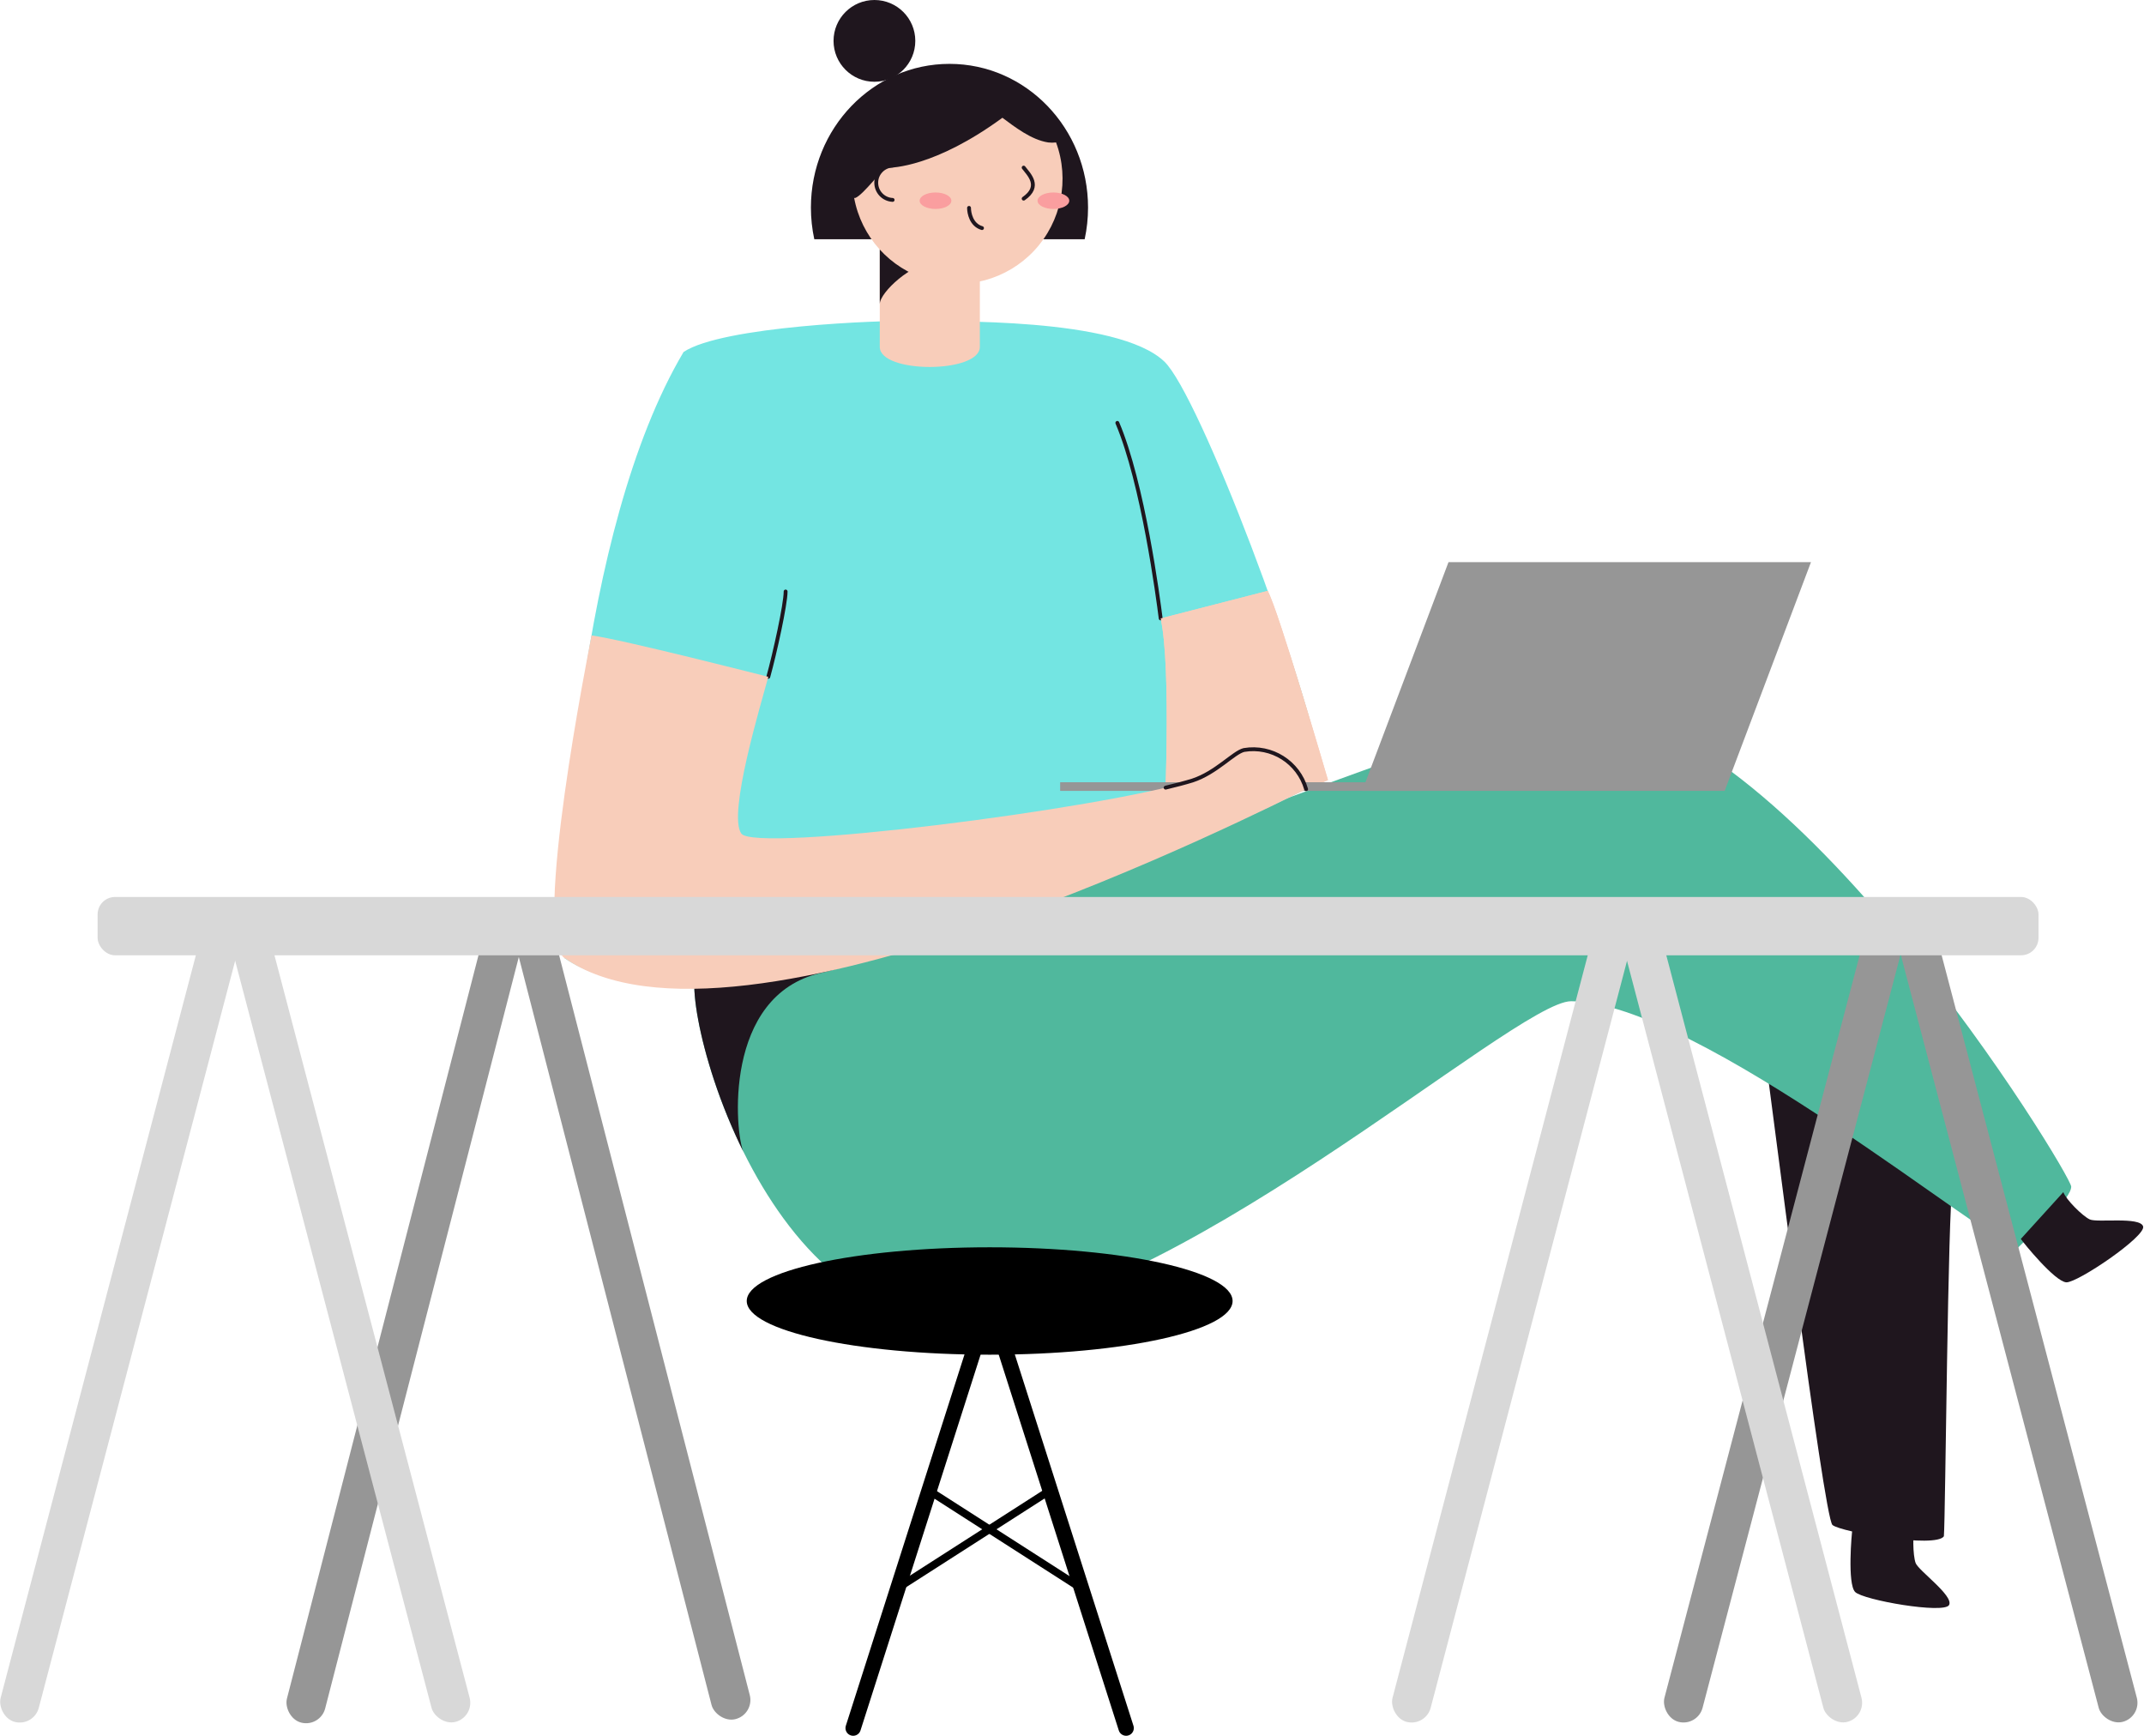 
<svg width="557px" height="451px" viewBox="0 0 557 451" version="1.1" xmlns="http://www.w3.org/2000/svg" xmlns:xlink="http://www.w3.org/1999/xlink">
    <!-- Generator: Sketch 51.3 (57544) - http://www.bohemiancoding.com/sketch -->
    <desc>Created with Sketch.</desc>
    <defs></defs>
    <g id="Page-1" stroke="none" stroke-width="1" fill="none" fill-rule="evenodd">
        <g id="Group-2" transform="translate(-2, 0)">
            <g id="woman-sitting-laptop" transform="translate(145, 0)">
                <path d="M315.66,274.94 C316.5,279.94 330.76,394.25 333.07,396.14 C335.38,398.03 359.91,402.22 362.01,399.07 C362.43,394.07 363.01,314.36 364.31,307.23" id="Shape" fill="#1F161E" fill-rule="nonzero"></path>
                <path d="M39.76,251.09 C29.87,246.21 50.49,342.75 104.76,342.75 C159.03,342.75 250.38,260.08 265.17,260.08 C297.82,260.08 375.11,324.19 381.17,324.19 C385.81,319.55 395.09,311.43 395.09,308.24 C395.09,305.05 321.09,183.24 265.72,183.24 C244.25,183.22 62.09,262.12 39.76,251.09 Z" id="Shape" fill="#50B89D" fill-rule="nonzero"></path>
                <path d="M70.3,252.73 C81.15,250.27 94.65,243.9 106.6,237.38 C74.09,248 47.45,254.89 39.76,251.09 C34.52,248.51 37.84,274.35 50.16,299.24 C47.93,294.42 44.75,258.52 70.3,252.73 Z" id="Shape" fill="#1F161E" fill-rule="nonzero"></path>
                <path d="M94.22,83.37 C102.77,83.6 147.28,82.29 159.48,93.91 C168.53,102.52 196.67,176.66 201.01,202.69 C182.11,212.29 45.79,277.57 3.6,248.86 C2.67,226.55 7,137.92 34.59,91.43 C44.68,84.71 86,83.15 94.22,83.37 Z" id="Shape" fill="#73E5E2" fill-rule="nonzero"></path>
                <path d="M111.56,62.15 L85.56,62.15 L85.56,90.1 C85.56,97.1 111.56,97.04 111.56,90.1 L111.56,62.15 Z" id="Shape" fill="#F8CDBA" fill-rule="nonzero"></path>
                <path d="M85.56,79 C85.56,75.9 94.15,68.11 99.46,68.38 C99.59,65 87.33,60 87.33,60 L85.56,64.77 L85.56,79 Z" id="Shape" fill="#1F161E" fill-rule="nonzero"></path>
                <path d="M138.79,62.15 C139.374,59.449 139.669,56.693 139.67,53.93 C139.67,33.31 123.56,16.59 103.67,16.59 C83.78,16.59 67.67,33.31 67.67,53.93 C67.671,56.693 67.966,59.449 68.55,62.15 L138.79,62.15 Z" id="Shape" fill="#1F161E" fill-rule="nonzero"></path>
                <path d="M129.3,37 C124.89,36.33 120.49,32.86 117.42,30.59 C99.92,43.41 88.71,43.59 87.5,43.59 C86.29,43.59 81.36,50.67 79.09,51.47 L78.89,51.35 C80.744,61.499 88.16,69.735 98.06,72.64 C107.959,75.544 118.65,72.62 125.693,65.082 C132.737,57.544 134.929,46.68 131.36,37 C130.676,37.085 129.984,37.085 129.3,37 Z" id="Shape" fill="#F8CDBA" fill-rule="nonzero"></path>
                <circle id="Oval" fill="#1F161E" fill-rule="nonzero" cx="84.17" cy="10.62" r="10.62"></circle>
                <path d="M88.9,43 C86.516,43.113 84.641,45.078 84.641,47.465 C84.641,49.852 86.516,51.817 88.9,51.93" id="Shape" stroke="#1F161E" stroke-linecap="round"></path>
                <path d="M122.94,43.54 C124.25,45.29 127.62,48.35 122.94,51.6" id="Shape" stroke="#1F161E" stroke-linecap="round"></path>
                <path d="M108.75,54 C108.75,55.31 109.31,58.44 112.12,59.25" id="Shape" stroke="#1F161E" stroke-linecap="round"></path>
                <ellipse id="Oval" fill="#FA9E9F" fill-rule="nonzero" cx="100.04" cy="52.14" rx="4.12" ry="2.14"></ellipse>
                <ellipse id="Oval" fill="#FA9E9F" fill-rule="nonzero" cx="130.67" cy="52.14" rx="4.12" ry="2.14"></ellipse>
                <path d="M158.54,160.64 L186.33,153.49 C189,158 202,202.64 202,202.64 L159.1,220.72 C159.66,212.26 161.35,173.6 158.54,160.64 Z" id="Shape" fill="#F8CDBA" fill-rule="nonzero"></path>
                <path d="M61.1,153.65 C61.1,157.01 58.27,169.8 56.6,175.81" id="Shape" stroke="#1F161E" stroke-linecap="round"></path>
                <path d="M158.54,160.64 C157.87,155.35 153.95,125.54 147.28,109.85" id="Shape" stroke="#1F161E" stroke-linecap="round"></path>
                <path d="M158.54,160.64 L186.33,153.49 C189,158 202,202.64 202,202.64 L159.1,220.72 C159.66,212.26 161.35,173.6 158.54,160.64 Z" id="Shape" fill="#F8CDBA" fill-rule="nonzero"></path>
                <path d="M382,321.83 C382.62,322.78 390.9,332.98 393.83,333.1 C396.76,333.22 414.55,321.16 413.77,318.57 C412.99,315.98 401.83,317.66 399.91,316.76 C397.99,315.86 393.72,311.58 393.04,309.67" id="Shape" fill="#1F161E" fill-rule="nonzero"></path>
                <path d="M338.25,397.2 C338.04,398.31 336.91,411.4 338.94,413.52 C340.97,415.64 362.14,419.32 363.37,416.91 C364.6,414.5 355.37,407.97 354.66,405.99 C353.95,404.01 353.8,397.99 354.66,396.11" id="Shape" fill="#1F161E" fill-rule="nonzero"></path>
                <polygon id="Shape" fill="#969696" fill-rule="nonzero" points="305.06 205.44 210.89 205.44 233.31 146.03 327.48 146.03"></polygon>
                <rect id="Rectangle-path" fill="#969696" fill-rule="nonzero" x="132.42" y="203.2" width="94.17" height="2.24"></rect>
                <path d="M56.6,175.81 C54.79,182.6 45.96,211.56 49.6,216.54 C53.24,221.52 142.84,210.2 166.83,202.74 C172.94,200.74 177.47,195.49 180.18,194.82 C187.368,193.607 194.318,197.991 196.32,205 C186.74,209.64 48.42,280.26 3.6,248.83 C-4.87,242.8 10,168.8 10.67,165.06 C18.24,166 56.6,175.81 56.6,175.81 Z" id="Shape" fill="#F8CDBA" fill-rule="nonzero"></path>
                <path d="M159.82,204.6 C162.52,203.96 164.88,203.34 166.82,202.74 C172.93,200.74 177.46,195.49 180.17,194.82 C187.361,193.602 194.317,197.987 196.32,205" id="Shape" stroke="#1F161E" stroke-linecap="round"></path>
            </g>
            <g id="stool-table" transform="translate(196, 324)">
                <ellipse id="Oval" fill="#000000" fill-rule="nonzero" cx="63.11" cy="13.95" rx="63.11" ry="13.95"></ellipse>
                <path d="M63.11,13.95 L27.65,124.89" id="Shape" stroke="#000000" stroke-width="4" stroke-linecap="round"></path>
                <path d="M63.11,13.95 L98.56,124.89" id="Shape" stroke="#000000" stroke-width="4" stroke-linecap="round"></path>
                <path d="M39.29,88.47 L78.82,63.13" id="Shape" stroke="#000000" stroke-width="2" stroke-linecap="round"></path>
                <path d="M47.24,63.13 L86.76,88.47" id="Shape" stroke="#000000" stroke-width="2" stroke-linecap="round"></path>
            </g>
            <g id="trestle-table" transform="translate(0, 233)" fill-rule="nonzero">
                <rect id="Rectangle-path" fill="#969696" transform="translate(526.583, 111.942) rotate(165.27) translate(-526.583, -111.942) " x="521.463" y="6.142" width="10.24" height="211.6" rx="5.12"></rect>
                <rect id="Rectangle-path" fill="#969696" transform="translate(464.967, 111.945) rotate(14.73) translate(-464.967, -111.945) " x="459.847" y="6.145" width="10.24" height="211.6" rx="5.12"></rect>
                <rect id="Rectangle-path" fill="#D8D8D8" transform="translate(394.329, 111.953) rotate(14.73) translate(-394.329, -111.953) " x="389.209" y="6.153" width="10.24" height="211.6" rx="5.12"></rect>
                <rect id="Rectangle-path" fill="#D8D8D8" transform="translate(455.052, 111.947) rotate(165.27) translate(-455.052, -111.947) " x="449.932" y="6.147" width="10.24" height="211.6" rx="5.12"></rect>
                <rect id="Rectangle-path" fill="#969696" transform="translate(106.683, 111.839) rotate(14.452) translate(-106.683, -111.839) " x="101.554" y="5.859" width="10.257" height="211.959" rx="5.12"></rect>
                <rect id="Rectangle-path" fill="#969696" transform="translate(166.649, 110.931) rotate(165.548) translate(-166.649, -110.931) " x="161.521" y="4.952" width="10.257" height="211.959" rx="5.12"></rect>
                <rect id="Rectangle-path" fill="#D8D8D8" x="27.36" y="0" width="504.23" height="15.15" rx="4.53"></rect>
                <rect id="Rectangle-path" fill="#D8D8D8" transform="translate(32.723, 111.961) rotate(14.73) translate(-32.723, -111.961) " x="27.603" y="6.161" width="10.24" height="211.6" rx="5.12"></rect>
                <rect id="Rectangle-path" fill="#D8D8D8" transform="translate(93.459, 111.947) rotate(165.27) translate(-93.459, -111.947) " x="88.339" y="6.147" width="10.24" height="211.6" rx="5.12"></rect>
            </g>
        </g>
    </g>
</svg>
